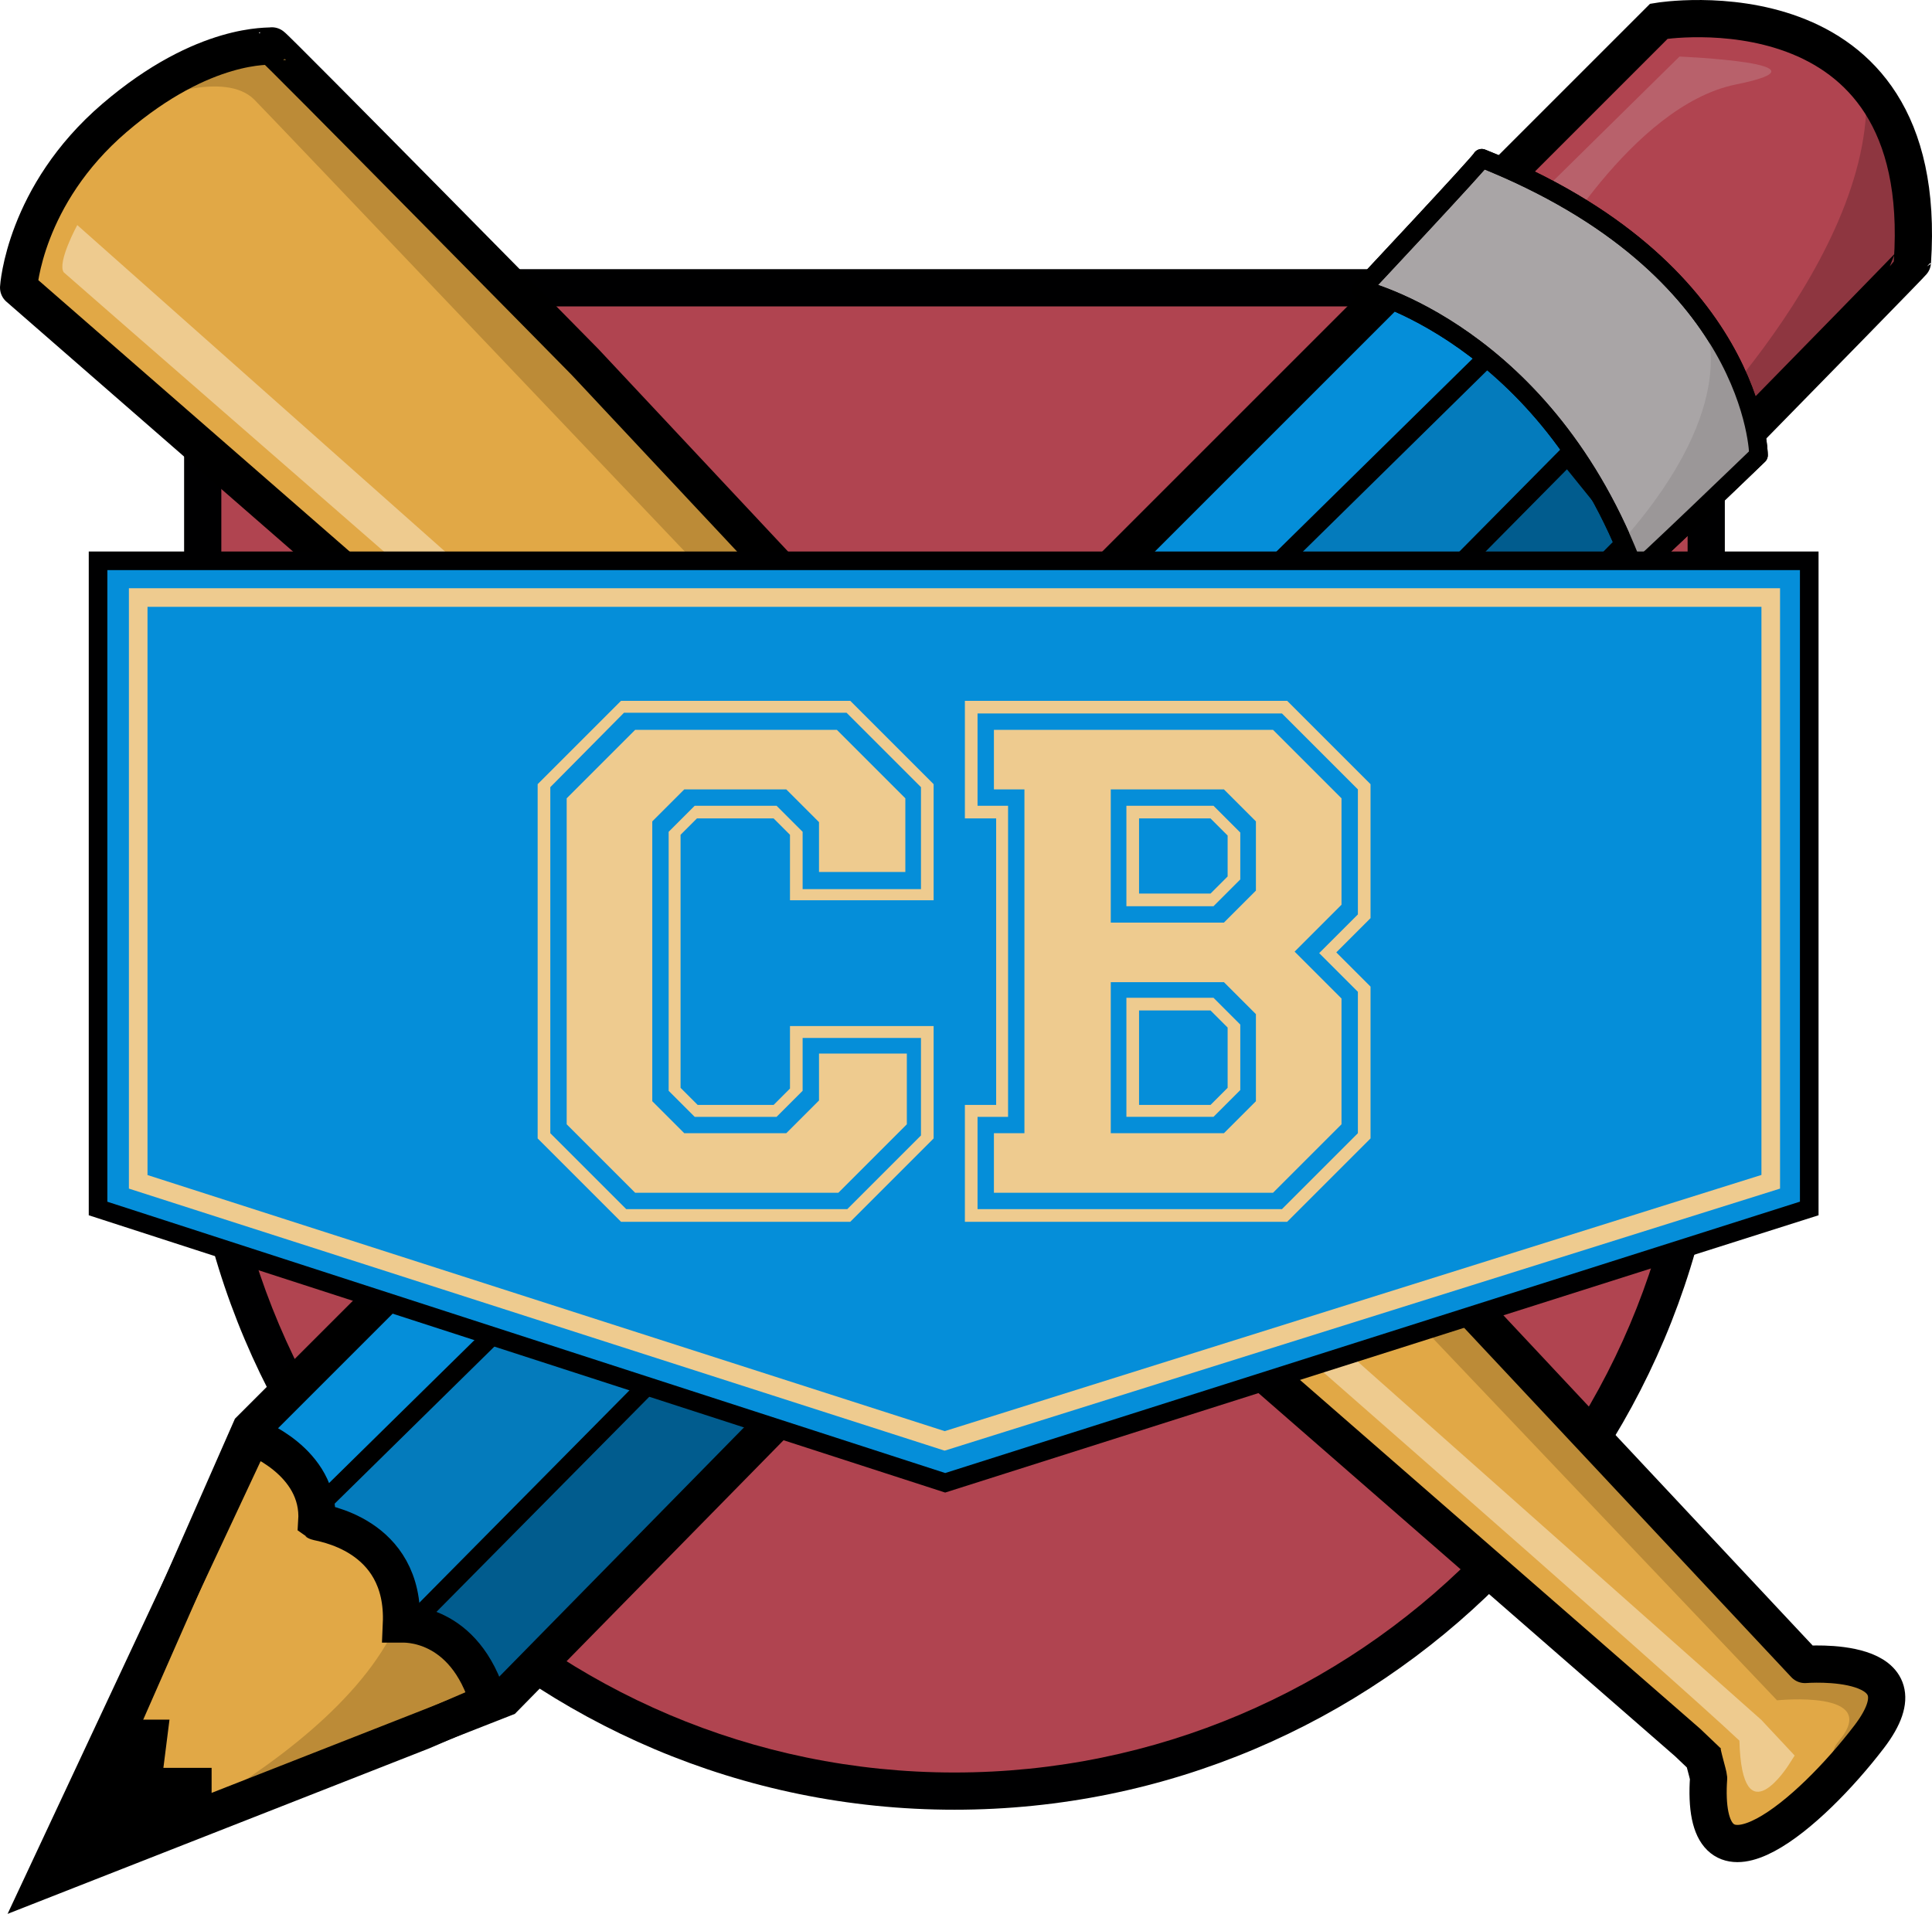 <svg xmlns="http://www.w3.org/2000/svg" width="519.139" height="514.329" viewBox="0 0 519.139 514.329">
  <g id="cb-init-logo-red" transform="translate(-354.529 -120.662)">
    <g id="Union_1" data-name="Union 1" transform="translate(2297 1229)" fill="#b04450">
      <path d="M -1685.999 -627 C -1699.707 -627 -1713.406 -628.381 -1726.714 -631.104 C -1739.682 -633.757 -1752.437 -637.717 -1764.625 -642.872 C -1776.593 -647.934 -1788.137 -654.2 -1798.936 -661.495 C -1809.633 -668.722 -1819.693 -677.022 -1828.835 -686.164 C -1837.977 -695.306 -1846.277 -705.366 -1853.504 -716.063 C -1860.799 -726.862 -1867.065 -738.406 -1872.127 -750.374 C -1877.283 -762.562 -1881.242 -775.317 -1883.896 -788.285 C -1886.619 -801.593 -1888 -815.291 -1888 -829 L -1888 -1031 L -1484 -1031 L -1484 -829 C -1484 -815.291 -1485.381 -801.593 -1488.104 -788.285 C -1490.757 -775.317 -1494.717 -762.562 -1499.872 -750.374 C -1504.934 -738.406 -1511.2 -726.862 -1518.495 -716.063 C -1525.722 -705.366 -1534.022 -695.306 -1543.164 -686.164 C -1552.306 -677.022 -1562.365 -668.722 -1573.062 -661.495 C -1583.861 -654.2 -1595.405 -647.934 -1607.373 -642.872 C -1619.561 -637.717 -1632.316 -633.757 -1645.283 -631.104 C -1658.591 -628.381 -1672.29 -627 -1685.999 -627 Z" stroke="none"/>
      <path d="M -1883 -1026 L -1883 -829 C -1883 -720.374 -1794.625 -632 -1685.999 -632 C -1577.373 -632 -1489 -720.374 -1489 -829 L -1489 -1026 L -1883 -1026 M -1893 -1036 L -1479 -1036 L -1479 -829 C -1479 -714.677 -1571.675 -622 -1685.999 -622 C -1800.322 -622 -1893 -714.677 -1893 -829 L -1893 -1036 Z" stroke="none" fill="#000001"/>
    </g>
    <g id="Group_1" data-name="Group 1" transform="translate(374.951 127.902)">
      <path id="bat_bg" data-name="bat bg" d="M1414.13,913.064l-5.472-5.217L960.517,514.568s4.553-23.021,21.318-39.255,46.1-23.162,46.374-23.429,84.12,84.921,84.12,84.921l327.816,350.055s34.241-2.767,17.227,19.471c-15.81,20.665-43.87,44.91-43.238,13.772.013-.683.057-1.655.129-2.677-.078-1.143-1.817-6.479-1.82-8.146" transform="translate(-975.576 -446.785)" fill="#e1a846"/>
      <path id="bat_shd" data-name="bat shd" d="M-154.322,369.814c11.535-13.82-16.649-10.882-16.649-10.882S-572.2-63.3-580.14-71.24s-27.532,0-27.532,0l.564-.691c16.277-14.92,31.428-13.482,31.688-13.741S-491.3-.751-491.3-.751L-163.484,349.3s34.24-2.767,17.227,19.471c-1.939,2.534-4.062,5.122-6.293,7.655C-155.929,375.212-157.1,373.145-154.322,369.814Z" transform="translate(628.049 90.77)" fill="#bc8b37"/>
      <path id="bat_str" data-name="bat str" d="M1414.13,913.064l-5.472-5.217-448.5-391s1.49-24.814,25.754-45.612,42.03-19.09,42.3-19.357,84.12,84.921,84.12,84.921l327.816,350.055s34.241-2.767,17.227,19.471c-15.81,20.665-43.87,44.91-43.238,13.772.013-.683.057-1.655.129-2.677-.078-1.143-1.817-6.479-1.82-8.146" transform="translate(-975.576 -446.785)" fill="none" stroke="#000" stroke-linejoin="round" stroke-width="10"/>
      <path id="bat_hlt" data-name="bat hlt" d="M710.916,457.029s-5.411,9.951-3.662,12.672c.28.435,415.712,361.89,450.289,394.62.707,26.507,13.247,6.5,13.247,6.5l1.6-2.495-8.978-9.6h0Z" transform="translate(-710.576 -403.785)" fill="#eecb8f"/>
    </g>
    <g id="Group_2" data-name="Group 2">
      <path id="tip_bg" data-name="tip bg" d="M2259.41,771.754,2315.191,652.6s18.545,6.7,17.468,22.98c.467.359,23.806,2.98,22.729,27.522.485,0,17-1.077,23.465,21.077l-17.873,7.7Z" transform="translate(-1893 -146)" fill="#e1a846"/>
      <path id="tip_shd" data-name="tip shd" d="M2261.205,772.652s79.82-31.256,94.667-73.859c0-.359,24.9,25.134,24.9,25.134Z" transform="translate(-1893 -146)" fill="#bc8b37"/>
      <path id="shaft_mid" data-name="shaft mid" d="M2309.576,650.692l24.92,30.766,309.913-313.81-21.177-25.279Z" transform="translate(-1869 -126)" fill="#047bbc"/>
      <path id="shaft_left" data-name="shaft left" d="M2315.828,650.142l17.355,21.3,314.7-309.477-28.459-17.508Z" transform="translate(-1893 -146)" fill="#058ed9" stroke="#000" stroke-width="5"/>
      <path id="shaft_left-2" data-name="shaft left" d="M2314.035,652.1l21.536,20.869L2641.535,363.26l-18.767-23.228Z" transform="translate(-1847 -97)" fill="#015c8e" stroke="#000" stroke-width="5"/>
      <path id="tip_str" data-name="tip str" d="M2259.41,771.754,2315.191,652.6s18.545,6.7,17.468,22.98c.467.359,23.806,2.98,22.729,27.522.485,0,17-1.077,23.465,21.077l-17.873,7.7Z" transform="translate(-1893 -146)" fill="none" stroke="#000" stroke-width="10"/>
      <path id="rubber" d="M2637.638,331.089l55.019-58.814h27.689l29.433,16.049,11.588,26.664v23.587l-59.48,55.378Z" transform="translate(-1893 -146)" fill="#b04450"/>
      <path id="rubber_hlt" data-name="rubber hlt" d="M2713.985,289.36c28.126-5.674-15.17-7.494-15.17-7.494l-40.657,40.05,4.248,15.565S2685.859,295.034,2713.985,289.36Z" transform="translate(-1893 -146)" fill="#b8616b"/>
      <path id="rubber_shd" data-name="rubber shd" d="M2749.057,292.7c.607,46.907-55.615,99.518-55.615,99.518l7.889,9.891,61.713-65.536-1.638-25.274Z" transform="translate(-1893 -146)" fill="#8e3640"/>
      <path id="pencil_outline" data-name="pencil outline" d="M2262.26,770.378l52.6-119.586,378.43-378.43s73.312-12.132,68.112,64.733c0,.607-378.343,385.882-378.343,385.882Z" transform="translate(-1893 -146)" fill="none" stroke="#000" stroke-width="10"/>
      <path id="lead" d="M2258.454,773.48l23.484-44.692h11.135l-1.638,12.956h12.956V754.7Z" transform="translate(-1893 -146)"/>
      <path id="metal" d="M2613.255,344.459s49.661,11.6,73.607,75.852c0,.667,33.193-31.342,33.193-31.342s-.531-50.394-74.369-79.775C2645.686,309.861,2613.255,344.459,2613.255,344.459Z" transform="translate(-1893 -146)" fill="#a9a5a6" stroke="#000" stroke-linejoin="round" stroke-width="5"/>
      <path id="metal_shd" data-name="metal shd" d="M2705.491,353.562s10.923,21.056-21.845,58.254c-.425.394,3.034,7.889,3.034,7.889l33.375-30.523-4.066-18.2Z" transform="translate(-1893 -146)" fill="#9b9798"/>
      <path id="metal_str" data-name="metal str" d="M2613.255,344.459s49.661,11.6,73.607,75.852c0,.667,33.193-31.342,33.193-31.342s-.531-50.394-74.369-79.775C2645.686,309.861,2613.255,344.459,2613.255,344.459Z" transform="translate(-1893 -146)" fill="none" stroke="#000" stroke-linejoin="round" stroke-width="5"/>
    </g>
    <g id="Path_13" data-name="Path 13" transform="translate(378.377 268.87)" fill="#058ed9">
      <path d="M 230.128 250.274 L 2.5 176.562 L 2.5 2.5 L 462.305 2.5 L 462.305 176.551 L 230.128 250.274 Z" stroke="none"/>
      <path d="M 5 5 L 5 174.744 L 230.135 247.648 L 459.805 174.722 L 459.805 5 L 5 5 M 0 3.0517578125e-05 L 464.805 3.0517578125e-05 L 464.805 178.38 L 230.12 252.899 L 0 178.38 L 0 3.0517578125e-05 Z" stroke="none" fill="#000001"/>
    </g>
    <g id="Path_14" data-name="Path 14" transform="translate(389.165 278.743)" fill="#058ed9">
      <path d="M 219.199 229.143 L 2.5 159.519 L 2.5 2.5 L 441.171 2.5 L 441.171 159.506 L 219.199 229.143 Z" stroke="none"/>
      <path d="M 5 5 L 5 157.696 L 219.208 226.52 L 438.671 157.67 L 438.671 5 L 5 5 M 0 -1.52587890625e-05 L 443.671 -1.52587890625e-05 L 443.671 161.342 L 219.19 231.766 L 0 161.342 L 0 -1.52587890625e-05 Z" stroke="none" fill="#eecb8f"/>
    </g>
    <path id="Path_131" data-name="Path 131" d="M7-22.4v-95.2L29.4-140H91l22.4,22.4v31.2H74.8V-104l-4.4-4.4H49.8L45.4-104v68L50-31.4H70.4l4.4-4.4V-52.6h38.6v30.2L91,0H29.4Zm23.8,19H90.2L110-23.2V-49.4H78.2v14.2l-7,7h-22l-7-7v-69.6l7-7h22l7,7v15.4H110v-27.4l-20-20H30.2l-19.8,20v93Zm-16-22.8v-87.6l18.4-18.4H87.4l18.4,18.4V-94H82.6v-13.4l-8.8-8.8H46.4l-8.6,8.6v75.2l8.6,8.6H73.8l8.8-8.8V-45.2h23.6v19L87.8-7.8H33.2ZM121.8,0V-31.4h8.4v-77h-8.4V-140h86.6l22.4,22.4v36l-9.2,9.2,9.2,9.2v40.8L208.4,0ZM207-3.4l20.4-20.4v-38L217-72.2l10.4-10.4v-33.6L207-136.6H125.2v24.8h8.2v83.6h-8.2V-3.4ZM129.6-7.8v-16h8.2v-92.4h-8.2v-16h75L223-113.8v28.6L210.4-72.6,223-60v33.8L204.6-7.8Zm61.8-16,8.6-8.6V-55.8l-8.6-8.6H161v40.6Zm0-56.6L200-89v-18.6l-8.6-8.6H161v35.8ZM165.2-28.2v-32h23.4l7.2,7.2v17.6l-7.2,7.2Zm0-56.6v-27h23.4l7.2,7.2V-92l-7.2,7.2Zm22.6-3.4,4.6-4.6v-11l-4.6-4.6H168.6v20.2Zm0,56.8,4.6-4.6V-52.2l-4.6-4.6H168.6v25.4Z" transform="translate(492 449)" fill="#eecb8f"/>
  </g>
</svg>
